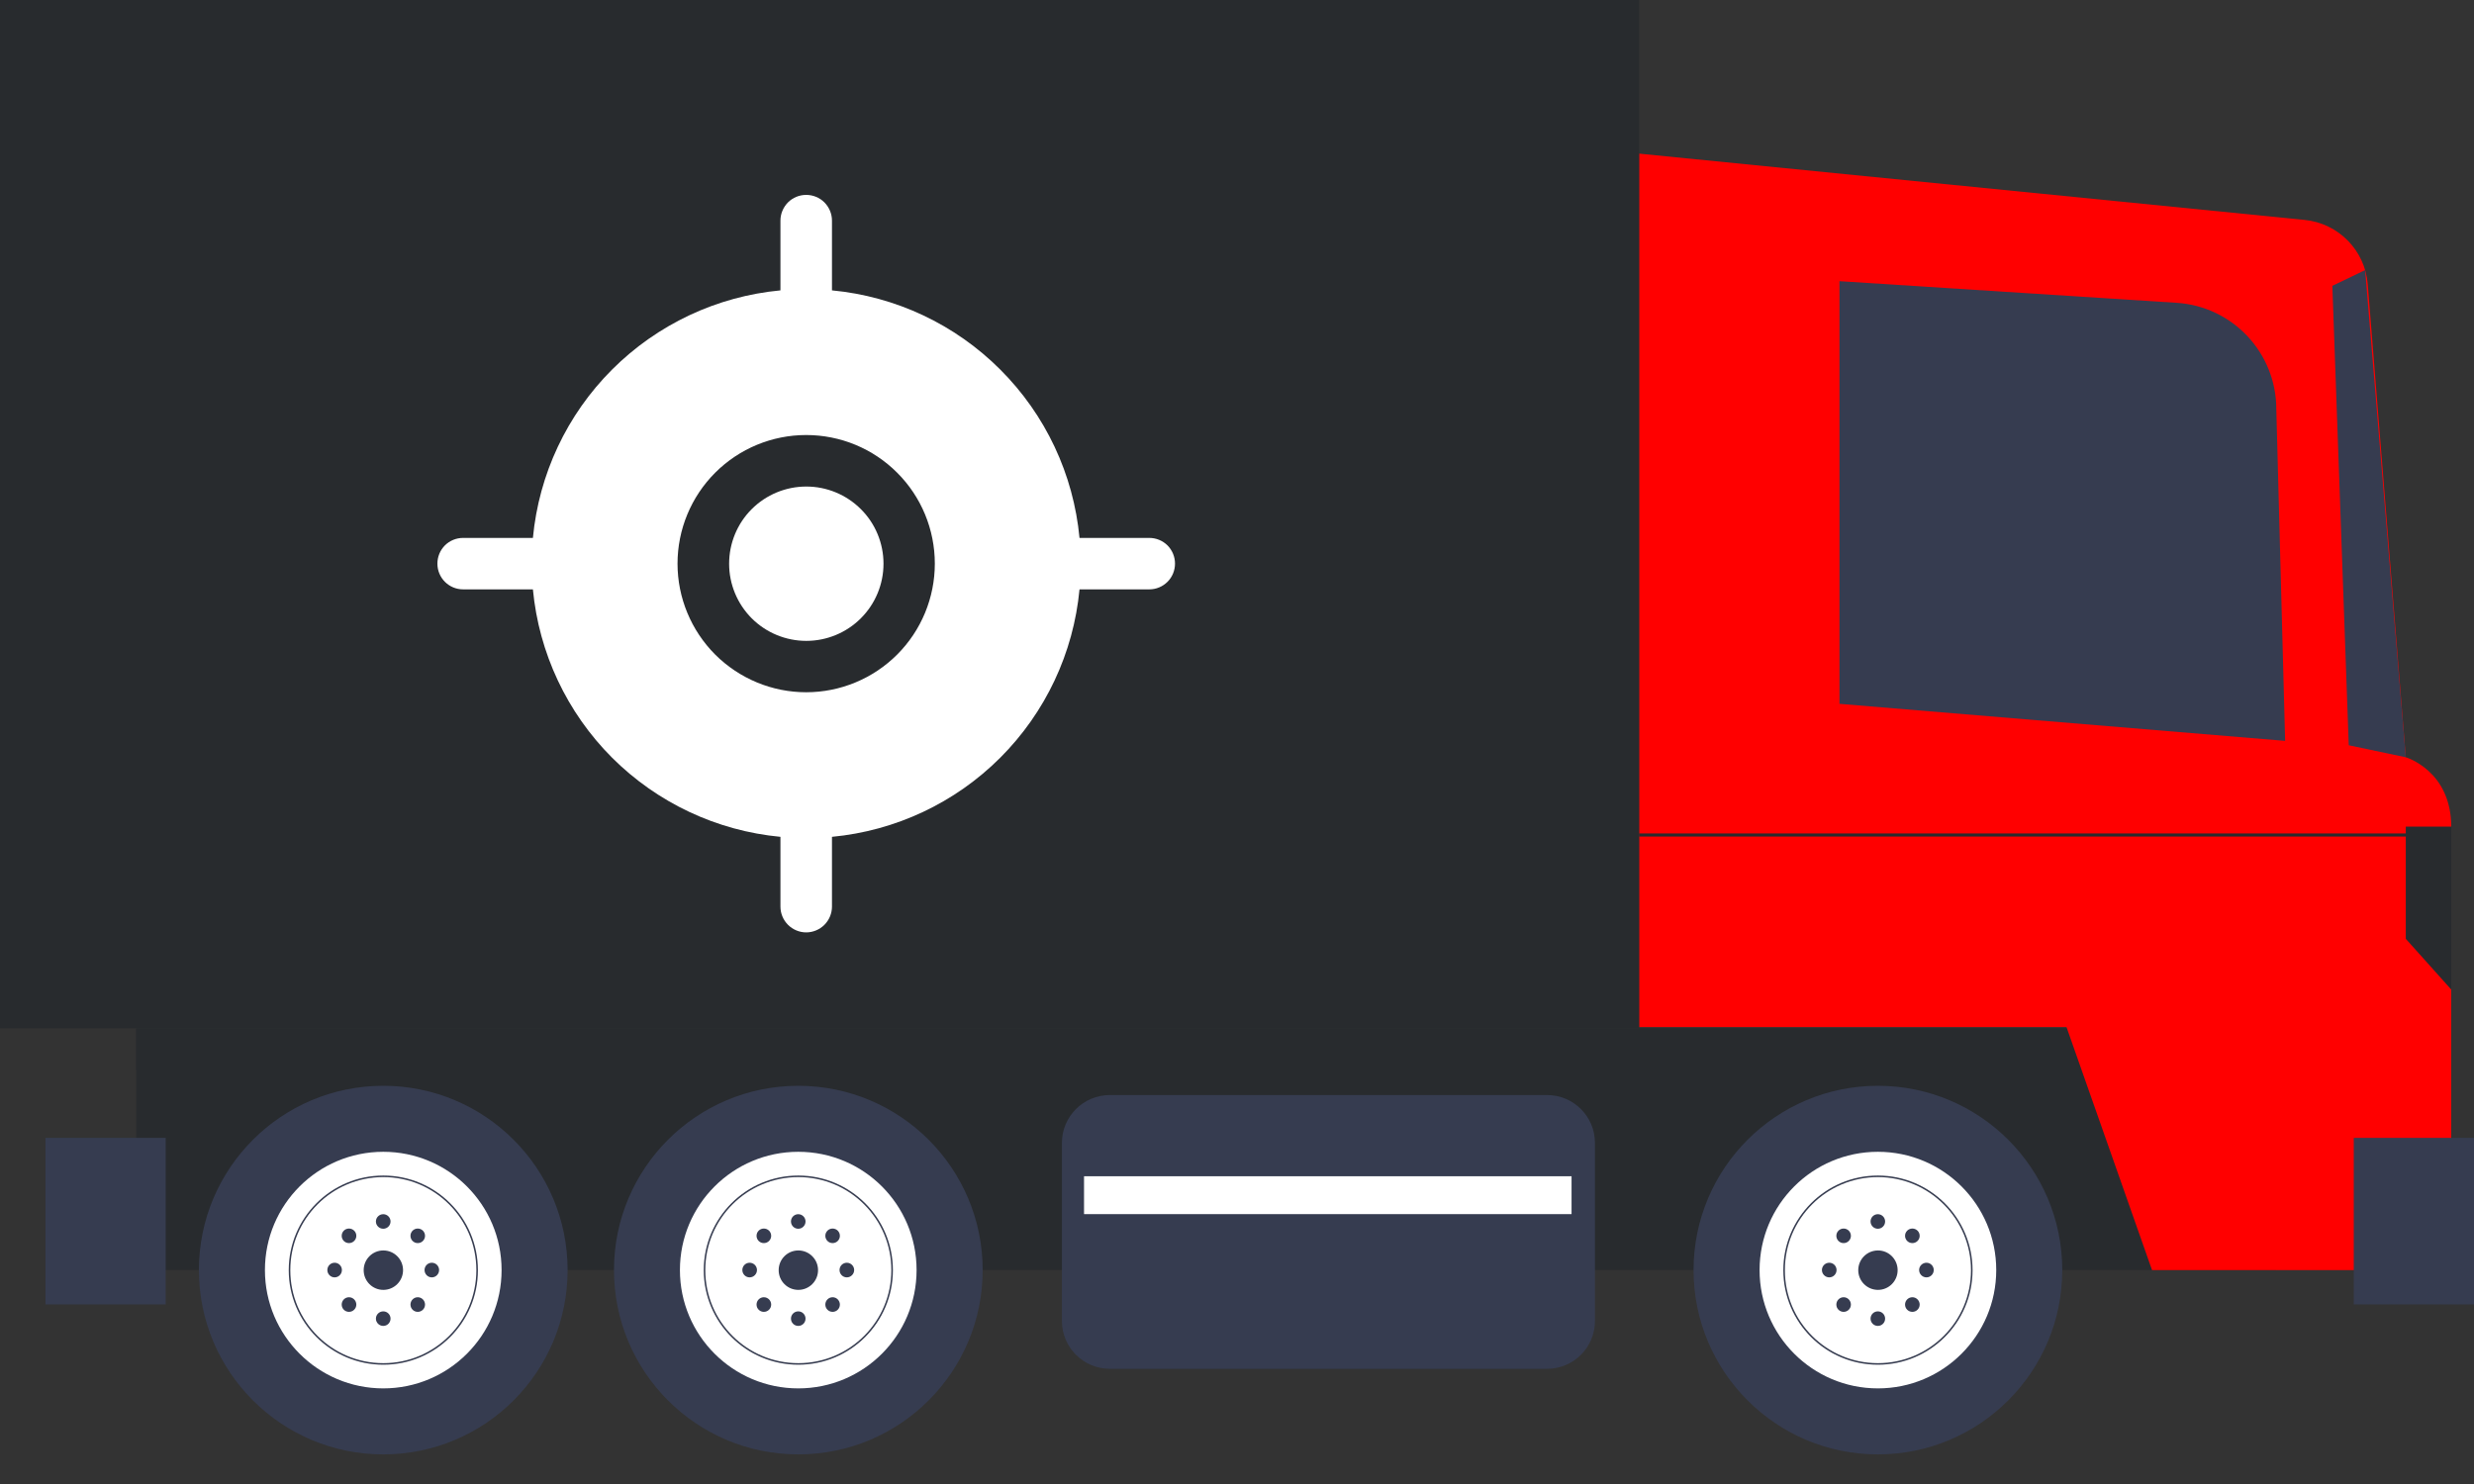 <svg width="35" height="21" viewBox="0 0 35 21" fill="none" xmlns="http://www.w3.org/2000/svg">
<rect x="0" y="0" width="35" height="21" fill="#333333" stroke="none"/>
<path d="M32.203 14.553H1.928V17.973H32.203V14.553Z" fill="#282B2E"/>
<path d="M30.464 14.553H1.928V15.139H30.464V14.553Z" fill="#282B2E"/>
<path d="M23.188 2.174L32.604 3.112C33.083 3.16 33.458 3.543 33.497 4.022L34.035 10.716C34.035 10.716 34.678 10.905 34.678 11.699C34.678 12.492 34.678 17.973 34.678 17.973H30.445L29.235 14.534H23.188V2.174Z" fill="#FF0000"/>
<path d="M33.46 3.822L32.996 4.045L33.228 10.546L34.035 10.716L33.46 3.822Z" fill="#363C50"/>
<path d="M23.189 0H0V14.552H23.189V0Z" fill="#282B2E"/>
<path d="M11.293 20.581C12.734 20.581 13.902 19.413 13.902 17.973C13.902 16.533 12.734 15.365 11.293 15.365C9.853 15.365 8.686 16.533 8.686 17.973C8.686 19.413 9.853 20.581 11.293 20.581Z" fill="#363C50"/>
<path d="M11.293 19.647C12.218 19.647 12.967 18.897 12.967 17.973C12.967 17.048 12.218 16.299 11.293 16.299C10.369 16.299 9.619 17.048 9.619 17.973C9.619 18.897 10.369 19.647 11.293 19.647Z" fill="white"/>
<path d="M11.294 18.253C11.448 18.253 11.573 18.128 11.573 17.974C11.573 17.82 11.448 17.695 11.294 17.695C11.14 17.695 11.016 17.82 11.016 17.974C11.016 18.128 11.14 18.253 11.294 18.253Z" fill="#363C50"/>
<path d="M11.293 17.388C11.35 17.388 11.396 17.342 11.396 17.285C11.396 17.228 11.35 17.182 11.293 17.182C11.236 17.182 11.19 17.228 11.19 17.285C11.19 17.342 11.236 17.388 11.293 17.388Z" fill="#363C50"/>
<path d="M11.293 18.763C11.35 18.763 11.396 18.717 11.396 18.66C11.396 18.603 11.35 18.557 11.293 18.557C11.236 18.557 11.19 18.603 11.19 18.66C11.19 18.717 11.236 18.763 11.293 18.763Z" fill="#363C50"/>
<path d="M11.98 18.076C12.037 18.076 12.084 18.029 12.084 17.972C12.084 17.915 12.037 17.869 11.98 17.869C11.923 17.869 11.877 17.915 11.877 17.972C11.877 18.029 11.923 18.076 11.98 18.076Z" fill="#363C50"/>
<path d="M10.605 18.076C10.662 18.076 10.709 18.029 10.709 17.972C10.709 17.915 10.662 17.869 10.605 17.869C10.548 17.869 10.502 17.915 10.502 17.972C10.502 18.029 10.548 18.076 10.605 18.076Z" fill="#363C50"/>
<path d="M11.779 17.591C11.836 17.591 11.882 17.545 11.882 17.488C11.882 17.431 11.836 17.385 11.779 17.385C11.722 17.385 11.676 17.431 11.676 17.488C11.676 17.545 11.722 17.591 11.779 17.591Z" fill="#363C50"/>
<path d="M10.806 18.564C10.864 18.564 10.91 18.518 10.91 18.461C10.91 18.404 10.864 18.357 10.806 18.357C10.749 18.357 10.703 18.404 10.703 18.461C10.703 18.518 10.749 18.564 10.806 18.564Z" fill="#363C50"/>
<path d="M10.806 17.591C10.864 17.591 10.91 17.545 10.91 17.488C10.91 17.431 10.864 17.385 10.806 17.385C10.749 17.385 10.703 17.431 10.703 17.488C10.703 17.545 10.749 17.591 10.806 17.591Z" fill="#363C50"/>
<path d="M11.779 18.564C11.836 18.564 11.882 18.518 11.882 18.461C11.882 18.404 11.836 18.357 11.779 18.357C11.722 18.357 11.676 18.404 11.676 18.461C11.676 18.518 11.722 18.564 11.779 18.564Z" fill="#363C50"/>
<path d="M11.294 19.301C12.027 19.301 12.621 18.707 12.621 17.974C12.621 17.241 12.027 16.646 11.294 16.646C10.561 16.646 9.967 17.241 9.967 17.974C9.967 18.707 10.561 19.301 11.294 19.301Z" stroke="#363C50" stroke-width="0.022" stroke-miterlimit="10"/>
<path d="M5.422 20.581C6.863 20.581 8.03 19.413 8.03 17.973C8.03 16.533 6.863 15.365 5.422 15.365C3.982 15.365 2.814 16.533 2.814 17.973C2.814 19.413 3.982 20.581 5.422 20.581Z" fill="#363C50"/>
<path d="M5.422 19.647C6.347 19.647 7.096 18.897 7.096 17.973C7.096 17.048 6.347 16.299 5.422 16.299C4.498 16.299 3.748 17.048 3.748 17.973C3.748 18.897 4.498 19.647 5.422 19.647Z" fill="white"/>
<path d="M5.423 18.253C5.577 18.253 5.702 18.128 5.702 17.974C5.702 17.82 5.577 17.695 5.423 17.695C5.269 17.695 5.145 17.82 5.145 17.974C5.145 18.128 5.269 18.253 5.423 18.253Z" fill="#363C50"/>
<path d="M5.422 17.388C5.479 17.388 5.525 17.342 5.525 17.285C5.525 17.228 5.479 17.182 5.422 17.182C5.365 17.182 5.318 17.228 5.318 17.285C5.318 17.342 5.365 17.388 5.422 17.388Z" fill="#363C50"/>
<path d="M5.422 18.763C5.479 18.763 5.525 18.717 5.525 18.66C5.525 18.603 5.479 18.557 5.422 18.557C5.365 18.557 5.318 18.603 5.318 18.66C5.318 18.717 5.365 18.763 5.422 18.763Z" fill="#363C50"/>
<path d="M6.109 18.076C6.166 18.076 6.212 18.029 6.212 17.972C6.212 17.915 6.166 17.869 6.109 17.869C6.052 17.869 6.006 17.915 6.006 17.972C6.006 18.029 6.052 18.076 6.109 18.076Z" fill="#363C50"/>
<path d="M4.734 18.076C4.791 18.076 4.837 18.029 4.837 17.972C4.837 17.915 4.791 17.869 4.734 17.869C4.677 17.869 4.631 17.915 4.631 17.972C4.631 18.029 4.677 18.076 4.734 18.076Z" fill="#363C50"/>
<path d="M5.91 17.591C5.967 17.591 6.013 17.545 6.013 17.488C6.013 17.431 5.967 17.385 5.91 17.385C5.853 17.385 5.807 17.431 5.807 17.488C5.807 17.545 5.853 17.591 5.91 17.591Z" fill="#363C50"/>
<path d="M4.937 18.564C4.994 18.564 5.041 18.518 5.041 18.461C5.041 18.404 4.994 18.357 4.937 18.357C4.88 18.357 4.834 18.404 4.834 18.461C4.834 18.518 4.88 18.564 4.937 18.564Z" fill="#363C50"/>
<path d="M4.937 17.591C4.994 17.591 5.041 17.545 5.041 17.488C5.041 17.431 4.994 17.385 4.937 17.385C4.88 17.385 4.834 17.431 4.834 17.488C4.834 17.545 4.88 17.591 4.937 17.591Z" fill="#363C50"/>
<path d="M5.91 18.564C5.967 18.564 6.013 18.518 6.013 18.461C6.013 18.404 5.967 18.357 5.91 18.357C5.853 18.357 5.807 18.404 5.807 18.461C5.807 18.518 5.853 18.564 5.91 18.564Z" fill="#363C50"/>
<path d="M5.423 19.301C6.156 19.301 6.75 18.707 6.75 17.974C6.75 17.241 6.156 16.646 5.423 16.646C4.69 16.646 4.096 17.241 4.096 17.974C4.096 18.707 4.69 19.301 5.423 19.301Z" stroke="#363C50" stroke-width="0.022" stroke-miterlimit="10"/>
<path d="M26.567 20.581C28.007 20.581 29.175 19.413 29.175 17.973C29.175 16.533 28.007 15.365 26.567 15.365C25.127 15.365 23.959 16.533 23.959 17.973C23.959 19.413 25.127 20.581 26.567 20.581Z" fill="#363C50"/>
<path d="M26.567 19.647C27.491 19.647 28.241 18.897 28.241 17.973C28.241 17.048 27.491 16.299 26.567 16.299C25.642 16.299 24.893 17.048 24.893 17.973C24.893 18.897 25.642 19.647 26.567 19.647Z" fill="white"/>
<path d="M26.568 18.253C26.722 18.253 26.846 18.128 26.846 17.974C26.846 17.82 26.722 17.695 26.568 17.695C26.414 17.695 26.289 17.82 26.289 17.974C26.289 18.128 26.414 18.253 26.568 18.253Z" fill="#363C50"/>
<path d="M26.566 17.388C26.623 17.388 26.669 17.342 26.669 17.285C26.669 17.228 26.623 17.182 26.566 17.182C26.509 17.182 26.463 17.228 26.463 17.285C26.463 17.342 26.509 17.388 26.566 17.388Z" fill="#363C50"/>
<path d="M26.566 18.763C26.623 18.763 26.669 18.717 26.669 18.66C26.669 18.603 26.623 18.557 26.566 18.557C26.509 18.557 26.463 18.603 26.463 18.66C26.463 18.717 26.509 18.763 26.566 18.763Z" fill="#363C50"/>
<path d="M27.254 18.076C27.311 18.076 27.357 18.029 27.357 17.972C27.357 17.915 27.311 17.869 27.254 17.869C27.197 17.869 27.15 17.915 27.15 17.972C27.15 18.029 27.197 18.076 27.254 18.076Z" fill="#363C50"/>
<path d="M25.879 18.076C25.936 18.076 25.982 18.029 25.982 17.972C25.982 17.915 25.936 17.869 25.879 17.869C25.822 17.869 25.775 17.915 25.775 17.972C25.775 18.029 25.822 18.076 25.879 18.076Z" fill="#363C50"/>
<path d="M27.055 17.591C27.111 17.591 27.158 17.545 27.158 17.488C27.158 17.431 27.111 17.385 27.055 17.385C26.997 17.385 26.951 17.431 26.951 17.488C26.951 17.545 26.997 17.591 27.055 17.591Z" fill="#363C50"/>
<path d="M26.082 18.564C26.139 18.564 26.185 18.518 26.185 18.461C26.185 18.404 26.139 18.357 26.082 18.357C26.025 18.357 25.979 18.404 25.979 18.461C25.979 18.518 26.025 18.564 26.082 18.564Z" fill="#363C50"/>
<path d="M26.082 17.591C26.139 17.591 26.185 17.545 26.185 17.488C26.185 17.431 26.139 17.385 26.082 17.385C26.025 17.385 25.979 17.431 25.979 17.488C25.979 17.545 26.025 17.591 26.082 17.591Z" fill="#363C50"/>
<path d="M27.055 18.564C27.111 18.564 27.158 18.518 27.158 18.461C27.158 18.404 27.111 18.357 27.055 18.357C26.997 18.357 26.951 18.404 26.951 18.461C26.951 18.518 26.997 18.564 27.055 18.564Z" fill="#363C50"/>
<path d="M26.567 19.301C27.3 19.301 27.895 18.707 27.895 17.974C27.895 17.241 27.3 16.646 26.567 16.646C25.834 16.646 25.24 17.241 25.24 17.974C25.24 18.707 25.834 19.301 26.567 19.301Z" stroke="#363C50" stroke-width="0.022" stroke-miterlimit="10"/>
<path d="M15.701 19.37H21.887C22.261 19.37 22.564 19.067 22.564 18.693V16.173C22.564 15.799 22.261 15.496 21.887 15.496H15.701C15.327 15.496 15.023 15.799 15.023 16.173V18.693C15.023 19.067 15.327 19.37 15.701 19.37Z" fill="#363C50"/>
<path d="M30.793 4.285L26.023 3.979V9.96L32.328 10.484L32.203 5.788C32.203 4.994 31.586 4.336 30.793 4.285Z" fill="#363C50"/>
<path d="M34.678 11.697H34.035V13.285L34.678 14.003V11.697Z" fill="#282B2E"/>
<path d="M34.139 11.816H23.188" stroke="#282B2E" stroke-width="0.044" stroke-miterlimit="10"/>
<path d="M35 16.102H33.299V18.459H35V16.102Z" fill="#363C50"/>
<path d="M2.344 16.102H0.643V18.459H2.344V16.102Z" fill="#363C50"/>
<path d="M22.233 16.645H15.336V17.181H22.233V16.645Z" fill="white"/>
<path fill-rule="evenodd" clip-rule="evenodd" d="M6.188 7.976C6.188 8.177 6.35 8.34 6.552 8.34H7.539C7.624 9.24 8.02 10.082 8.659 10.722C9.299 11.361 10.141 11.757 11.041 11.842V12.829C11.041 12.926 11.08 13.019 11.148 13.087C11.216 13.155 11.309 13.194 11.405 13.194C11.502 13.194 11.595 13.155 11.663 13.087C11.731 13.019 11.77 12.926 11.77 12.829V11.842C12.67 11.757 13.512 11.361 14.151 10.722C14.791 10.082 15.187 9.24 15.272 8.34H16.259C16.356 8.34 16.448 8.302 16.517 8.233C16.585 8.165 16.623 8.072 16.623 7.976C16.623 7.879 16.585 7.787 16.517 7.718C16.448 7.65 16.356 7.612 16.259 7.612H15.272C15.187 6.711 14.791 5.869 14.151 5.23C13.512 4.59 12.67 4.194 11.77 4.109V3.122C11.77 3.025 11.731 2.933 11.663 2.864C11.595 2.796 11.502 2.758 11.405 2.758C11.309 2.758 11.216 2.796 11.148 2.864C11.08 2.933 11.041 3.025 11.041 3.122V4.109C10.141 4.194 9.299 4.59 8.659 5.23C8.02 5.869 7.624 6.711 7.539 7.612H6.552C6.455 7.612 6.362 7.65 6.294 7.718C6.226 7.787 6.188 7.879 6.188 7.976ZM9.585 7.976C9.585 7.493 9.777 7.03 10.118 6.689C10.46 6.347 10.923 6.156 11.405 6.156C11.888 6.156 12.351 6.347 12.692 6.689C13.034 7.03 13.225 7.493 13.225 7.976C13.225 8.458 13.034 8.921 12.692 9.263C12.351 9.604 11.888 9.796 11.405 9.796C10.923 9.796 10.46 9.604 10.118 9.263C9.777 8.921 9.585 8.458 9.585 7.976Z" fill="white"/>
<path d="M10.315 7.977C10.315 7.687 10.43 7.409 10.634 7.205C10.839 7 11.117 6.885 11.407 6.885C11.696 6.885 11.974 7 12.179 7.205C12.384 7.409 12.499 7.687 12.499 7.977C12.499 8.267 12.384 8.544 12.179 8.749C11.974 8.954 11.696 9.069 11.407 9.069C11.117 9.069 10.839 8.954 10.634 8.749C10.43 8.544 10.315 8.267 10.315 7.977Z" fill="white"/>
</svg>
